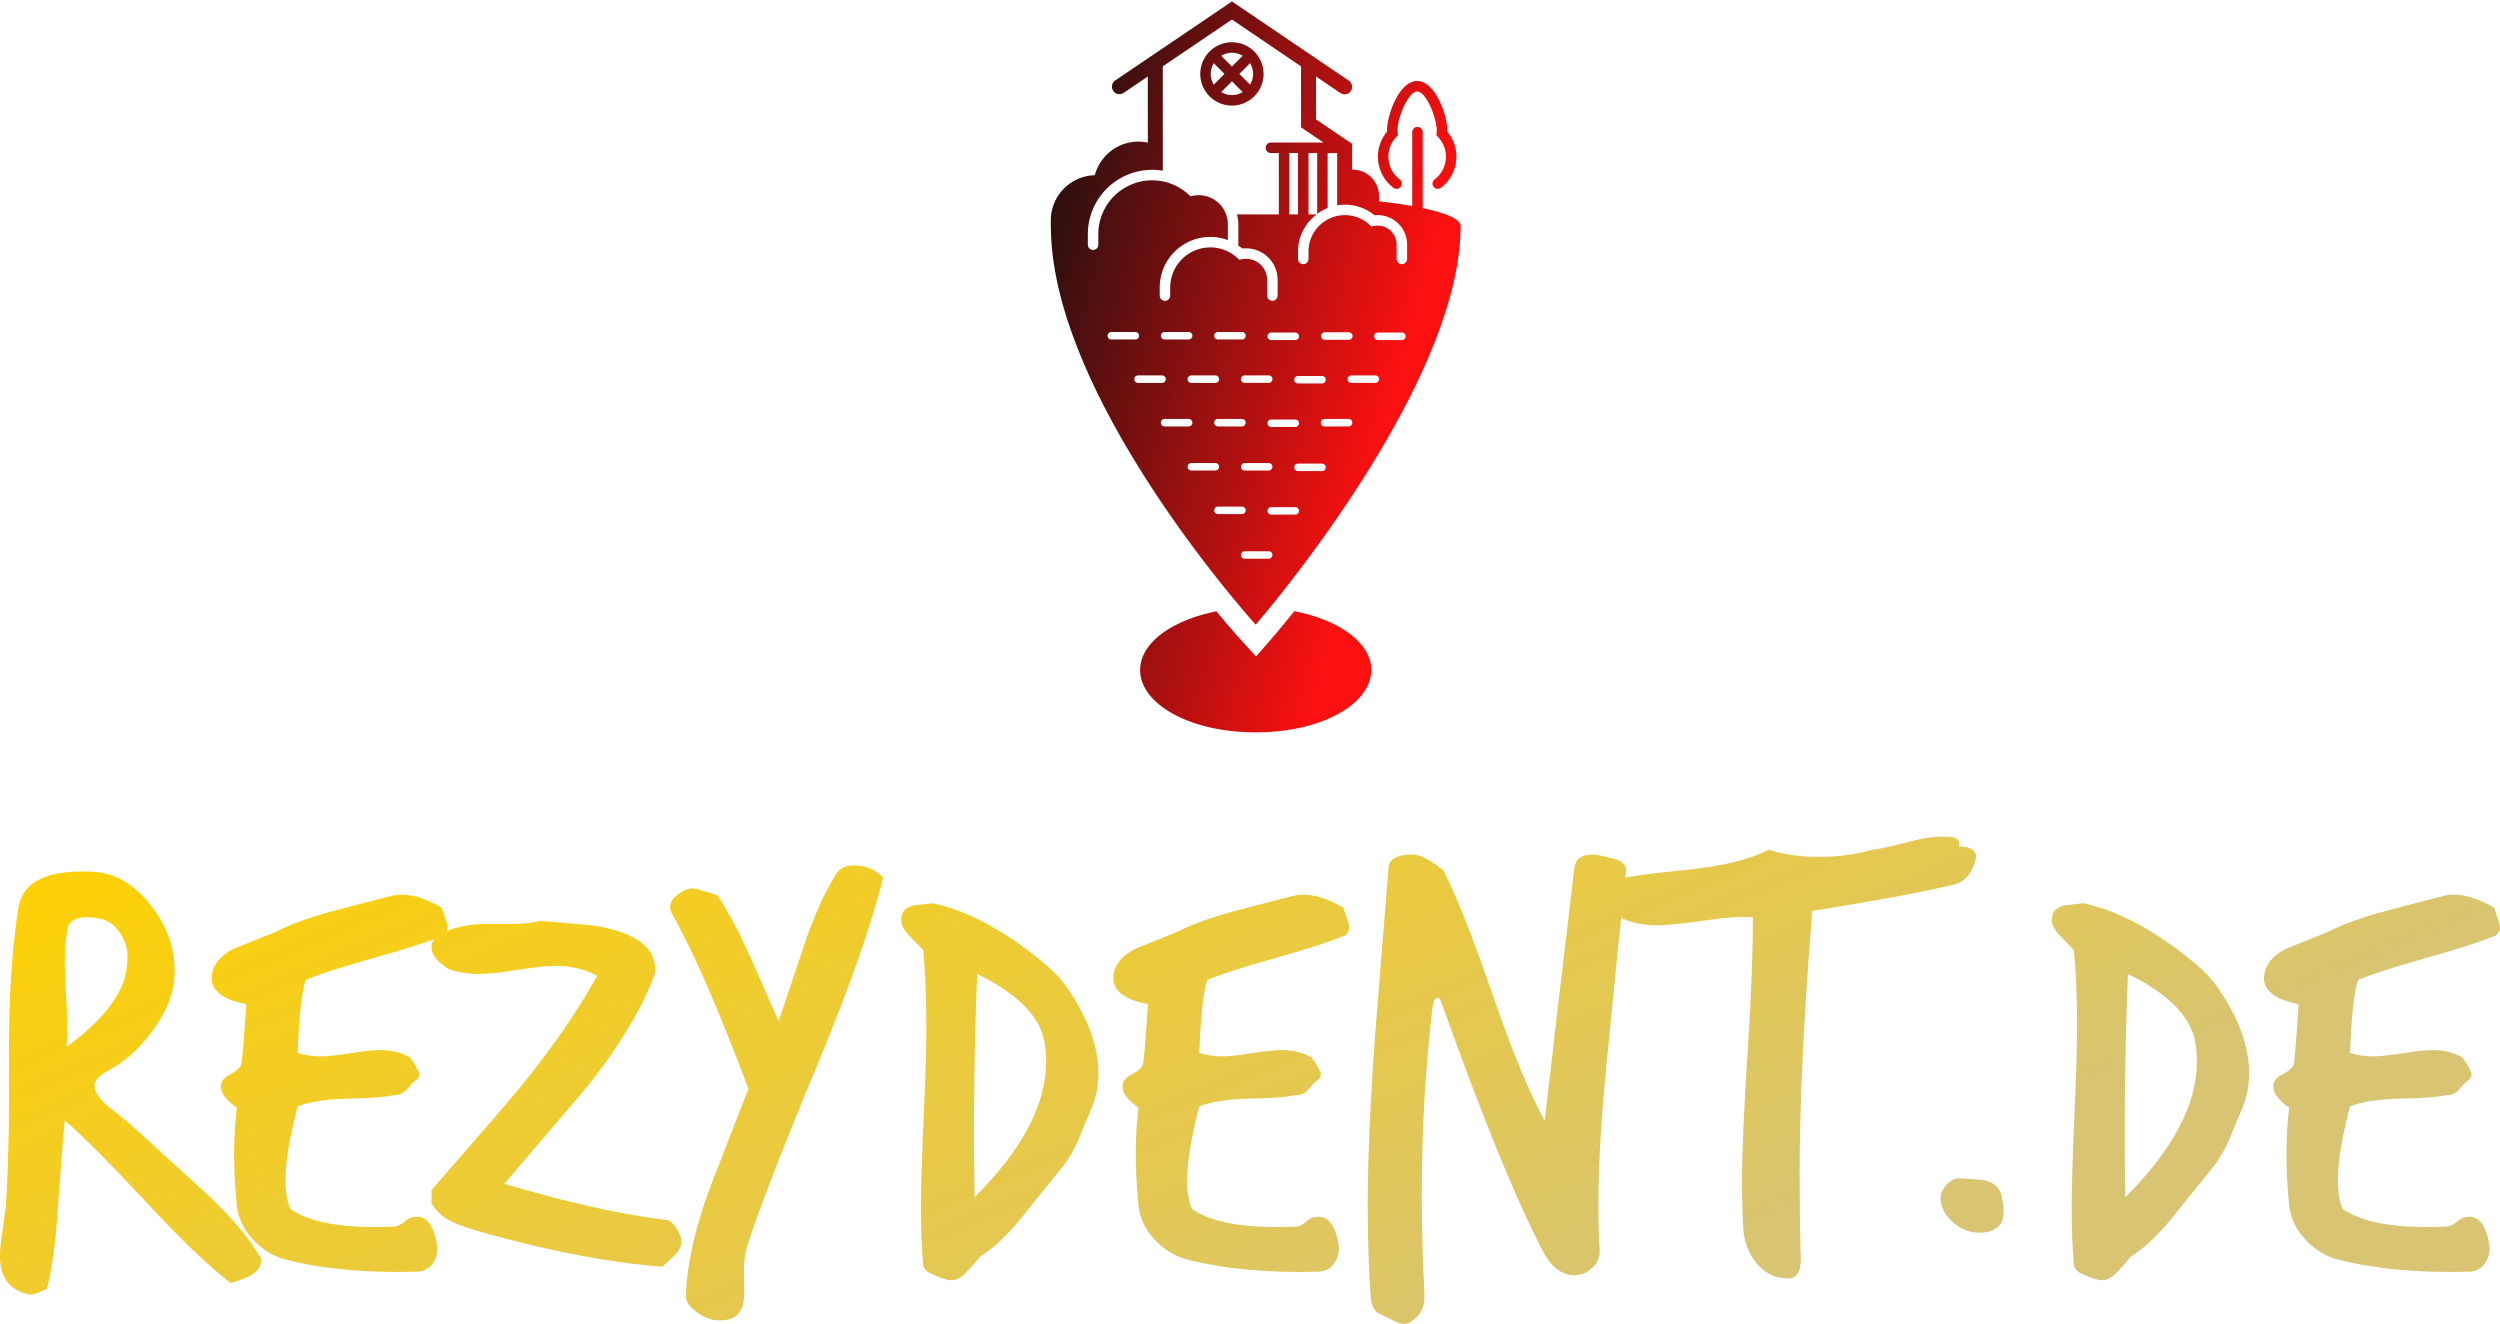 <svg data-v-423bf9ae="" xmlns="http://www.w3.org/2000/svg" viewBox="0 0 307.798 163" class="iconAbove"><!----><!----><defs data-v-423bf9ae=""><linearGradient data-v-423bf9ae="" gradientTransform="rotate(25)" id="d6d89daa-c99c-467d-90c2-cda92121d966" x1="0%" y1="0%" x2="100%" y2="0%"><stop data-v-423bf9ae="" offset="0%" style="stop-color: rgb(255, 209, 0); stop-opacity: 1;"></stop><stop data-v-423bf9ae="" offset="100%" style="stop-color: rgb(216, 196, 114); stop-opacity: 1;"></stop></linearGradient></defs><g data-v-423bf9ae="" id="9470ebc6-207a-4436-9e5d-9201d3dc66e9" fill="url(#d6d89daa-c99c-467d-90c2-cda92121d966)" transform="matrix(5.545,0,0,5.545,-1.949,95.072)"><path d="M6.10 10.72L6.10 10.72L6.10 10.72Q6.15 10.78 6.15 10.85L6.15 10.85L6.15 10.85Q6.15 11.17 5.47 11.34L5.47 11.34L5.47 11.34Q4.73 10.77 3.63 9.58L3.63 9.58L3.63 9.58Q2.39 8.25 1.79 7.73L1.79 7.73L1.79 7.73Q1.75 8.09 1.64 9.63L1.64 9.63L1.64 9.63Q1.57 10.79 1.39 11.48L1.39 11.48L1.39 11.48Q1.36 11.48 1.21 11.55L1.21 11.55L1.21 11.55Q1.06 11.62 0.97 11.59L0.97 11.59L0.97 11.59Q0.35 11.45 0.35 10.74L0.35 10.74L0.35 10.74Q0.35 10.53 0.41 10.18L0.41 10.18L0.41 10.18Q0.46 9.77 0.48 9.67L0.48 9.67L0.48 9.67Q0.53 8.86 0.55 7.74L0.55 7.74L0.55 6.22L0.55 6.22Q0.55 4.31 0.76 3.01L0.76 3.01L0.76 3.01Q0.90 2.14 2.39 2.21L2.39 2.21L2.39 2.21Q3.15 2.24 3.71 2.97L3.71 2.97L3.71 2.97Q4.23 3.64 4.23 4.42L4.23 4.42L4.23 4.42Q4.23 5.08 3.74 5.74L3.74 5.74L3.74 5.74Q3.32 6.33 2.70 6.66L2.70 6.66L2.70 6.66Q2.45 6.80 2.45 6.97L2.45 6.97L2.45 6.97Q2.45 7.15 2.74 7.41L2.74 7.41L2.74 7.41Q2.97 7.59 3.19 7.77L3.19 7.77L3.19 7.77Q3.21 7.78 4.73 9.17L4.73 9.17L4.73 9.17Q5.70 10.04 6.10 10.72ZM3.15 4.44L3.15 4.44L3.15 4.44Q3.19 4.19 3.18 3.99L3.18 3.99L3.18 3.99Q3.14 3.70 2.93 3.46L2.93 3.46L2.93 3.46Q2.73 3.22 2.28 3.22L2.28 3.22L2.28 3.22Q1.95 3.22 1.86 3.43L1.86 3.43L1.86 3.43Q1.79 3.78 1.79 4.23L1.79 4.23L1.79 4.23Q1.79 4.41 1.83 5.17L1.83 5.17L1.83 5.17Q1.86 5.74 1.83 6.10L1.83 6.10L1.83 6.10Q3.00 5.24 3.15 4.44ZM10.19 3.63L10.19 3.63L10.19 3.63Q9.67 3.84 8.67 4.12L8.67 4.12L8.67 4.12Q7.66 4.40 7.14 4.61L7.14 4.61L7.14 4.61Q7.01 4.97 6.96 6.23L6.96 6.23L6.96 6.23Q7.18 6.31 7.48 6.31L7.48 6.31L7.48 6.31Q7.69 6.31 8.13 6.24L8.13 6.24L8.13 6.24Q8.58 6.17 8.79 6.17L8.79 6.17L8.79 6.17Q9.18 6.17 9.46 6.34L9.46 6.34L9.46 6.34Q9.66 6.62 9.66 6.71L9.66 6.71L9.66 6.71Q9.66 6.80 9.56 6.86L9.56 6.86L9.56 6.86Q9.53 6.87 9.37 7.06L9.37 7.06L9.37 7.06Q9.25 7.18 9.09 7.17L9.09 7.17L9.09 7.17Q8.79 7.24 8.01 7.25L8.01 7.25L8.01 7.25Q7.35 7.27 6.96 7.42L6.96 7.42L6.96 7.42Q6.69 8.46 6.69 9.06L6.69 9.06L6.69 9.06Q6.69 9.46 6.80 9.70L6.80 9.70L6.80 9.70Q7.46 10.16 9.09 10.09L9.09 10.09L9.09 10.09Q9.20 10.09 9.32 9.99L9.32 9.99L9.32 9.99Q9.45 9.88 9.53 9.88L9.53 9.88L9.53 9.88Q9.93 9.80 10.05 10.47L10.05 10.47L10.05 10.47Q10.09 10.70 9.98 10.88L9.98 10.88L9.98 10.88Q9.86 11.07 9.63 11.09L9.63 11.09L9.63 11.09Q7.94 11.14 6.69 10.82L6.69 10.82L6.69 10.82Q6.30 10.72 5.98 10.39L5.98 10.39L5.98 10.39Q5.66 10.05 5.61 9.63L5.61 9.63L5.61 9.63Q5.49 8.41 5.61 7.45L5.61 7.45L5.61 7.45Q5.22 7.18 5.26 6.93L5.26 6.93L5.26 6.93Q5.28 6.80 5.48 6.70L5.48 6.70L5.48 6.70Q5.68 6.59 5.71 6.48L5.71 6.48L5.71 6.48Q5.74 6.37 5.82 5.15L5.82 5.15L5.82 5.15Q5.04 5.00 5.05 4.56L5.05 4.56L5.05 4.56Q5.07 4.16 5.54 3.92L5.54 3.92L5.54 3.92Q5.99 3.74 6.44 3.56L6.44 3.56L6.44 3.56Q6.97 3.29 7.76 3.08L7.76 3.08L7.76 3.08Q8.43 2.90 9.11 2.73L9.11 2.73L9.11 2.73Q9.18 2.72 9.28 2.72L9.28 2.72L9.28 2.72Q9.66 2.72 10.16 3.01L10.16 3.01L10.16 3.01Q10.18 3.07 10.23 3.22L10.23 3.22L10.23 3.22Q10.29 3.37 10.29 3.44L10.29 3.44L10.29 3.44Q10.29 3.56 10.19 3.63ZM15.44 10.25L15.44 10.25L15.44 10.25Q15.48 10.35 15.48 10.43L15.48 10.43L15.48 10.43Q15.48 10.58 15.34 10.72L15.34 10.72L15.34 10.72Q15.20 10.85 15.06 10.98L15.06 10.98L15.06 10.98Q13.33 10.85 11.07 10.22L11.07 10.22L11.07 10.22Q10.60 10.08 10.42 10.00L10.42 10.00L10.42 10.00Q10.08 9.84 9.93 9.56L9.93 9.56L9.93 9.56Q9.94 9.45 9.93 9.28L9.93 9.28L9.93 9.28Q11.52 7.46 11.90 7L11.90 7L11.90 7Q12.98 5.67 13.61 4.52L13.61 4.52L13.61 4.52Q13.20 4.30 12.70 4.30L12.70 4.30L12.70 4.30Q12.40 4.30 11.84 4.39L11.84 4.39L11.84 4.39Q11.27 4.48 10.99 4.48L10.99 4.48L10.99 4.48Q10.63 4.48 10.33 4.38L10.33 4.38L10.33 4.38Q9.93 4.14 9.93 3.88L9.93 3.88L9.93 3.88Q9.93 3.78 10.00 3.70L10.00 3.70L10.00 3.70Q10.40 3.37 11.17 3.37L11.17 3.37L11.17 3.37Q11.26 3.37 11.42 3.37L11.42 3.37L11.42 3.37Q11.59 3.37 11.68 3.37L11.68 3.37L11.68 3.37Q12.08 3.37 12.35 3.30L12.35 3.30L12.35 3.30Q12.91 3.35 13.48 3.40L13.48 3.40L13.48 3.40Q14.15 3.49 14.53 3.74L14.53 3.74L14.53 3.74Q14.90 3.99 14.90 4.37L14.90 4.37L14.90 4.37Q14.90 4.48 14.85 4.59L14.85 4.59L14.85 4.59Q14.41 5.70 13.40 6.97L13.40 6.97L13.40 6.97Q12.47 8.06 11.55 9.14L11.55 9.14L11.55 9.14Q13.64 9.76 15.13 9.94L15.13 9.94L15.13 9.94Q15.29 9.94 15.44 10.25ZM19.96 2.34L19.96 2.34L19.96 2.34Q19.57 3.92 18.52 6.45L18.52 6.45L18.52 6.45Q17.29 9.41 16.94 10.53L16.94 10.53L16.94 10.53Q16.87 10.75 16.87 11.09L16.87 11.09L16.87 11.09Q16.88 11.55 16.87 11.68L16.87 11.68L16.87 11.68Q16.83 12.17 16.35 12.17L16.35 12.17L16.35 12.17Q16.11 12.19 15.84 12.00L15.84 12.00L15.84 12.00Q15.57 11.82 15.58 11.61L15.58 11.61L15.58 11.61Q15.62 10.58 16.10 9.27L16.10 9.27L16.10 9.27Q16.53 8.15 16.97 7.03L16.97 7.03L16.97 7.03Q15.97 4.37 15.27 3.14L15.27 3.14L15.27 3.14Q15.23 3.07 15.23 3.00L15.23 3.00L15.23 3.00Q15.23 2.84 15.41 2.71L15.41 2.71L15.41 2.71Q15.58 2.58 15.75 2.58L15.75 2.58L15.75 2.58Q15.78 2.58 16.28 2.73L16.28 2.73L16.28 2.73Q16.63 3.26 17.01 4.10L17.01 4.10L17.01 4.10Q17.33 4.82 17.64 5.53L17.64 5.53L17.64 5.53Q17.92 4.69 18.20 3.86L18.20 3.86L18.20 3.86Q18.52 2.90 18.91 2.27L18.91 2.27L18.91 2.27Q19.03 2.07 19.31 2.07L19.31 2.07L19.31 2.07Q19.70 2.07 19.96 2.34ZM24.56 7.53L24.56 7.53L24.56 7.53Q24.42 7.85 24.29 8.18L24.29 8.18L24.29 8.18Q24.12 8.55 23.93 8.78L23.93 8.78L23.93 8.78Q23.49 9.32 23.06 9.86L23.06 9.86L23.06 9.86Q22.54 10.50 22.12 10.75L22.12 10.75L22.12 10.75Q21.98 10.92 21.81 11.10L21.81 11.10L21.81 11.10Q21.64 11.28 21.48 11.28L21.48 11.28L21.48 11.28Q21.39 11.28 21.28 11.24L21.28 11.24L21.28 11.24Q21.17 11.20 21.04 11.14L21.04 11.14L21.04 11.14Q20.90 11.09 20.85 10.96L20.85 10.96L20.85 10.96Q20.80 10.37 20.80 9.70L20.80 9.70L20.80 9.70Q20.80 9.02 20.86 7.66L20.86 7.66L20.86 7.66Q20.92 6.30 20.92 5.61L20.92 5.61L20.92 5.61Q20.92 4.70 20.85 3.95L20.85 3.95L20.85 3.95Q20.83 3.93 20.54 3.63L20.54 3.63L20.54 3.63Q20.36 3.44 20.36 3.29L20.36 3.29L20.36 3.29Q20.36 3.22 20.38 3.15L20.38 3.15L20.38 3.15Q20.45 2.98 20.69 2.95L20.69 2.95L20.69 2.95Q20.87 2.93 21.06 2.91L21.06 2.91L21.06 2.91Q22.23 3.16 23.52 4.23L23.52 4.23L23.52 4.23Q23.86 4.51 24.07 4.82L24.07 4.82L24.07 4.82Q24.74 5.81 24.74 6.68L24.74 6.68L24.74 6.68Q24.74 7.13 24.56 7.53ZM23.55 6.03L23.55 6.03L23.55 6.03Q23.42 5.15 22.05 4.48L22.05 4.48L22.05 4.48Q21.95 6.82 21.99 9.44L21.99 9.44L21.99 9.44Q23.58 7.85 23.58 6.43L23.58 6.43L23.58 6.43Q23.58 6.23 23.55 6.03ZM30.21 3.63L30.21 3.63L30.21 3.63Q29.69 3.84 28.69 4.12L28.69 4.12L28.69 4.12Q27.68 4.40 27.16 4.61L27.16 4.61L27.16 4.61Q27.03 4.97 26.98 6.23L26.98 6.23L26.98 6.23Q27.20 6.31 27.50 6.31L27.50 6.31L27.50 6.31Q27.71 6.31 28.15 6.24L28.15 6.24L28.15 6.24Q28.60 6.17 28.81 6.17L28.81 6.17L28.81 6.17Q29.20 6.17 29.48 6.34L29.48 6.34L29.48 6.34Q29.68 6.62 29.68 6.71L29.68 6.71L29.68 6.71Q29.68 6.80 29.58 6.86L29.58 6.86L29.58 6.86Q29.55 6.87 29.39 7.06L29.39 7.06L29.39 7.06Q29.27 7.18 29.11 7.17L29.11 7.17L29.11 7.17Q28.81 7.24 28.03 7.25L28.03 7.25L28.03 7.25Q27.37 7.27 26.98 7.42L26.98 7.42L26.98 7.42Q26.71 8.46 26.71 9.06L26.71 9.06L26.71 9.06Q26.71 9.46 26.82 9.70L26.82 9.70L26.82 9.70Q27.48 10.16 29.11 10.09L29.11 10.09L29.11 10.09Q29.22 10.09 29.34 9.99L29.34 9.99L29.34 9.99Q29.47 9.88 29.55 9.88L29.55 9.88L29.55 9.88Q29.95 9.80 30.07 10.47L30.07 10.47L30.07 10.47Q30.11 10.70 29.99 10.88L29.99 10.88L29.99 10.88Q29.88 11.07 29.65 11.09L29.65 11.09L29.65 11.09Q27.96 11.14 26.71 10.82L26.71 10.82L26.71 10.82Q26.32 10.72 26.00 10.39L26.00 10.39L26.00 10.39Q25.68 10.05 25.63 9.63L25.63 9.63L25.63 9.63Q25.51 8.41 25.63 7.45L25.63 7.45L25.63 7.45Q25.24 7.18 25.28 6.93L25.28 6.93L25.28 6.93Q25.30 6.80 25.50 6.70L25.50 6.70L25.50 6.70Q25.70 6.59 25.73 6.48L25.73 6.48L25.73 6.48Q25.76 6.37 25.84 5.15L25.84 5.15L25.84 5.15Q25.06 5.00 25.07 4.56L25.07 4.56L25.07 4.56Q25.09 4.16 25.56 3.92L25.56 3.92L25.56 3.92Q26.01 3.74 26.46 3.56L26.46 3.56L26.46 3.56Q26.99 3.29 27.78 3.08L27.78 3.08L27.78 3.08Q28.45 2.90 29.13 2.73L29.13 2.73L29.13 2.73Q29.20 2.72 29.30 2.72L29.30 2.72L29.30 2.72Q29.68 2.72 30.18 3.01L30.18 3.01L30.18 3.01Q30.20 3.07 30.25 3.22L30.25 3.22L30.25 3.22Q30.31 3.37 30.31 3.44L30.31 3.44L30.31 3.44Q30.31 3.56 30.21 3.63ZM36.46 2.14L36.46 2.14L36.46 2.14Q36.26 4.02 36.08 5.91L36.08 5.91L36.08 5.91Q35.84 8.15 35.84 9.65L35.84 9.65L35.84 9.65Q35.84 10.14 35.87 10.61L35.87 10.61L35.87 10.61Q35.88 10.84 35.71 11.00L35.71 11.00L35.71 11.00Q35.53 11.17 35.31 11.17L35.31 11.17L35.31 11.17Q34.87 11.17 34.58 10.58L34.58 10.58L34.58 10.58Q33.68 8.83 32.35 5.10L32.35 5.10L32.35 5.10Q32.33 5.01 32.28 5.01L32.28 5.01L32.28 5.01Q32.19 5.01 32.16 5.21L32.16 5.21L32.16 5.21Q31.92 7.21 31.92 9.42L31.92 9.42L31.92 9.42Q31.92 10.49 31.98 11.59L31.98 11.59L31.98 11.59Q31.99 12.00 31.74 12.15L31.74 12.15L31.74 12.15Q31.64 12.25 31.53 12.25L31.53 12.25L31.53 12.25Q31.43 12.25 31.28 12.17L31.28 12.17L31.28 12.17Q31.07 12.07 31.01 12.04L31.01 12.04L31.01 12.04Q30.83 11.98 30.79 11.70L30.79 11.70L30.79 11.70Q30.77 11.48 30.76 11.24L30.76 11.24L30.76 11.24Q30.72 10.46 30.72 9.60L30.72 9.60L30.72 9.60Q30.72 8.12 30.88 5.89L30.88 5.89L30.88 5.89Q31.15 2.51 31.18 2.14L31.18 2.14L31.18 2.14Q31.19 1.83 31.70 1.83L31.70 1.83L31.70 1.83Q31.93 1.81 32.40 2.18L32.40 2.18L32.40 2.18Q32.84 3.04 33.50 4.96L33.50 4.96L33.50 4.96Q34.13 6.79 34.65 7.74L34.65 7.74L34.65 7.74Q34.86 5.88 35.31 2.11L35.31 2.11L35.31 2.11Q35.35 1.83 35.71 1.83L35.71 1.83L35.71 1.83Q35.84 1.83 36.01 1.88L36.01 1.88L36.01 1.88Q36.23 1.93 36.27 1.95L36.27 1.95L36.27 1.95Q36.41 2.00 36.46 2.14ZM44.23 1.90L44.23 1.90L44.23 1.90Q44.10 2.41 43.75 2.49L43.75 2.49L43.75 2.49Q42.84 2.72 40.59 3.08L40.59 3.08L40.59 3.08Q40.31 6.57 40.31 8.89L40.31 8.89L40.31 8.89Q40.31 9.77 40.33 10.63L40.33 10.63L40.33 10.63Q40.35 10.89 40.31 11.03L40.31 11.03L40.31 11.03Q40.24 11.26 40.03 11.24L40.03 11.24L40.03 11.24Q39.62 11.23 39.35 10.90L39.35 10.90L39.35 10.90Q39.09 10.57 39.06 10.16L39.06 10.16L39.06 10.16Q39.03 9.65 39.03 9.07L39.03 9.07L39.03 9.07Q39.03 8.15 39.16 6.15L39.16 6.15L39.16 6.15Q39.28 4.23 39.27 3.22L39.27 3.22L39.27 3.22Q38.89 3.19 38.22 3.29L38.22 3.29L38.22 3.29Q37.45 3.40 37.16 3.40L37.16 3.40L37.16 3.40Q36.47 3.40 36.04 3.04L36.04 3.04L36.04 3.04Q35.87 2.67 35.87 2.66L35.87 2.66L35.87 2.66Q35.87 2.56 35.97 2.45L35.97 2.45L35.97 2.45Q36.41 2.30 37.80 2.17L37.80 2.17L37.80 2.17Q39.02 2.04 39.62 1.72L39.62 1.72L39.62 1.72Q40.11 1.88 40.74 1.88L40.74 1.88L40.74 1.88Q41.37 1.88 41.94 1.72L41.94 1.72L41.94 1.72Q42.11 1.71 42.80 1.53L42.80 1.53L42.80 1.53Q43.30 1.40 43.64 1.44L43.64 1.44L43.64 1.44Q43.89 1.44 43.85 1.65L43.85 1.65L43.85 1.65Q44.23 1.65 44.23 1.90ZM44.79 9.39L44.79 9.39L44.79 9.39Q44.91 9.90 44.74 10.07L44.74 10.07L44.74 10.07Q44.56 10.25 44.23 10.22L44.23 10.22L44.23 10.22Q43.95 10.21 43.69 9.97L43.69 9.97L43.69 9.97Q43.44 9.73 43.44 9.46L43.44 9.46L43.44 9.46Q43.44 9.30 43.58 9.15L43.58 9.15L43.58 9.15Q43.72 9.00 43.88 9.02L43.88 9.02L43.88 9.02Q44.14 9.03 44.41 9.06L44.41 9.06L44.41 9.06Q44.72 9.13 44.79 9.39ZM50.11 7.53L50.11 7.53L50.11 7.53Q49.97 7.85 49.84 8.18L49.84 8.18L49.84 8.18Q49.67 8.55 49.48 8.78L49.48 8.78L49.48 8.78Q49.04 9.32 48.61 9.86L48.61 9.86L48.61 9.86Q48.09 10.50 47.67 10.75L47.67 10.75L47.67 10.75Q47.53 10.92 47.36 11.10L47.36 11.10L47.36 11.10Q47.19 11.28 47.03 11.28L47.03 11.28L47.03 11.28Q46.94 11.28 46.83 11.24L46.83 11.24L46.83 11.24Q46.72 11.20 46.58 11.14L46.58 11.14L46.58 11.14Q46.45 11.09 46.40 10.96L46.40 10.96L46.40 10.96Q46.35 10.37 46.35 9.70L46.35 9.70L46.35 9.70Q46.35 9.02 46.41 7.66L46.41 7.66L46.41 7.66Q46.47 6.30 46.47 5.61L46.47 5.61L46.47 5.61Q46.47 4.70 46.40 3.95L46.40 3.95L46.40 3.95Q46.38 3.93 46.09 3.63L46.09 3.63L46.09 3.63Q45.91 3.44 45.91 3.29L45.91 3.29L45.91 3.29Q45.91 3.22 45.93 3.15L45.93 3.15L45.93 3.15Q46.00 2.98 46.24 2.95L46.24 2.95L46.24 2.95Q46.42 2.93 46.61 2.91L46.61 2.91L46.61 2.91Q47.78 3.16 49.07 4.23L49.07 4.23L49.07 4.23Q49.41 4.51 49.62 4.82L49.62 4.82L49.62 4.82Q50.29 5.81 50.29 6.68L50.29 6.68L50.29 6.68Q50.29 7.13 50.11 7.53ZM49.10 6.03L49.10 6.03L49.10 6.03Q48.97 5.15 47.60 4.48L47.60 4.48L47.60 4.48Q47.50 6.82 47.54 9.44L47.54 9.44L47.54 9.44Q49.13 7.85 49.13 6.43L49.13 6.43L49.13 6.43Q49.13 6.23 49.10 6.03ZM55.76 3.63L55.76 3.63L55.76 3.63Q55.24 3.84 54.24 4.12L54.24 4.12L54.24 4.12Q53.23 4.40 52.71 4.61L52.71 4.61L52.71 4.61Q52.58 4.97 52.53 6.23L52.53 6.23L52.53 6.23Q52.75 6.31 53.05 6.31L53.05 6.31L53.05 6.31Q53.26 6.31 53.70 6.24L53.70 6.24L53.70 6.24Q54.15 6.17 54.36 6.17L54.36 6.17L54.36 6.17Q54.75 6.17 55.03 6.34L55.03 6.34L55.03 6.34Q55.23 6.62 55.23 6.71L55.23 6.71L55.23 6.71Q55.23 6.80 55.13 6.86L55.13 6.86L55.13 6.86Q55.10 6.87 54.94 7.06L54.94 7.06L54.94 7.06Q54.82 7.18 54.66 7.17L54.66 7.17L54.66 7.17Q54.36 7.24 53.58 7.25L53.58 7.25L53.58 7.25Q52.92 7.27 52.53 7.42L52.53 7.42L52.53 7.42Q52.26 8.46 52.26 9.06L52.26 9.06L52.26 9.06Q52.26 9.46 52.37 9.70L52.37 9.70L52.37 9.70Q53.03 10.16 54.66 10.09L54.66 10.09L54.66 10.09Q54.77 10.09 54.89 9.99L54.89 9.99L54.89 9.99Q55.02 9.88 55.10 9.88L55.10 9.88L55.10 9.88Q55.50 9.80 55.62 10.47L55.62 10.47L55.62 10.47Q55.66 10.70 55.54 10.88L55.54 10.88L55.54 10.88Q55.43 11.07 55.20 11.09L55.20 11.09L55.20 11.09Q53.51 11.14 52.26 10.82L52.26 10.82L52.26 10.82Q51.87 10.72 51.55 10.39L51.55 10.39L51.55 10.39Q51.23 10.05 51.18 9.63L51.18 9.63L51.18 9.63Q51.06 8.41 51.18 7.45L51.18 7.45L51.18 7.45Q50.79 7.18 50.83 6.93L50.83 6.93L50.83 6.93Q50.85 6.80 51.05 6.70L51.05 6.70L51.05 6.70Q51.25 6.59 51.28 6.48L51.28 6.48L51.28 6.48Q51.31 6.37 51.39 5.15L51.39 5.15L51.39 5.15Q50.61 5.00 50.62 4.56L50.62 4.56L50.62 4.56Q50.64 4.16 51.11 3.92L51.11 3.92L51.11 3.92Q51.56 3.74 52.01 3.56L52.01 3.56L52.01 3.56Q52.54 3.29 53.33 3.08L53.33 3.08L53.33 3.08Q54.00 2.90 54.68 2.73L54.68 2.73L54.68 2.73Q54.75 2.72 54.85 2.72L54.85 2.72L54.85 2.72Q55.23 2.72 55.73 3.01L55.73 3.01L55.73 3.01Q55.75 3.07 55.80 3.22L55.80 3.22L55.80 3.22Q55.86 3.37 55.86 3.44L55.86 3.44L55.86 3.44Q55.86 3.56 55.76 3.63Z"></path></g><defs data-v-423bf9ae=""><linearGradient data-v-423bf9ae="" gradientTransform="rotate(25)" id="de68ddeb-223a-4a92-90ae-8aa2345f89c6" x1="0%" y1="0%" x2="100%" y2="0%"><stop data-v-423bf9ae="" offset="0%" style="stop-color: rgb(15, 15, 15); stop-opacity: 1;"></stop><stop data-v-423bf9ae="" offset="100%" style="stop-color: rgb(255, 16, 16); stop-opacity: 1;"></stop></linearGradient></defs><g data-v-423bf9ae="" id="110bed0a-81f8-473b-98cd-3d35e3442ef3" transform="matrix(1.301,0,0,1.301,96.056,-7.861)" stroke="none" fill="url(#de68ddeb-223a-4a92-90ae-8aa2345f89c6)"><path d="M55.84 68.661c.85 3.458-3.946 6.686-10.84 6.686s-11.689-3.228-10.84-6.686c.556-2.263 3.452-4.037 7.12-4.767a81.009 81.009 0 0 0 2.238 2.608l1.514 1.668 1.478-1.7c.152-.175.949-1.099 2.143-2.588 3.699.721 6.627 2.502 7.187 4.779zM45 65.158s-19.198-21.17-19.382-37.493h-.009v-.764a4.285 4.285 0 0 1 4.165-4.279c.493-1.826 2.145-3.178 4.127-3.178.306 0 .602.038.89.1v-6.263l-2.311 1.565a.709.709 0 0 1-.795-1.173L42.75 6.179l11.064 7.494a.708.708 0 1 1-.795 1.174l-2.311-1.565v4.057l3.417 2.314V22.1c.017 0 .033-.005.05-.005a2.495 2.495 0 0 1 2.495 2.495v.503c1.153.132 2.212.281 3.143.447v-6.994a.496.496 0 1 1 .992 0v7.189c2.249.478 3.585 1.061 3.585 1.692C64.391 42.847 45 65.158 45 65.158zm4.098-10.768a.355.355 0 0 0-.354-.354H46.47a.354.354 0 0 0 0 .708h2.274a.355.355 0 0 0 .354-.354zM38.556 41.924c0 .195.159.354.354.354h2.274a.354.354 0 0 0 0-.708H38.91a.353.353 0 0 0-.354.354zm.098-3.754a.354.354 0 0 0 0-.708H36.38a.354.354 0 0 0 0 .708h2.274zm7.816-.656a.354.354 0 0 0 0 .708h2.274a.354.354 0 0 0 0-.708H46.47zm2.534-11.182v-5.808h-.82v5.808h.82zM49 41.621a.354.354 0 0 0 0 .709h2.274a.354.354 0 0 0 0-.708H49zm2.539-3.425h2.274a.354.354 0 0 0 0-.708h-2.274a.354.354 0 0 0 0 .708zm-2.795 7.546H46.47a.354.354 0 0 0 0 .708h2.274a.354.354 0 0 0 0-.708zm-4.788-4.173a.354.354 0 0 0 0 .708h2.274a.354.354 0 0 0 0-.708h-2.274zm.097-3.754a.355.355 0 0 0-.354-.354h-2.274a.354.354 0 0 0 0 .708h2.274a.353.353 0 0 0 .354-.354zm-2.983 8.229c0 .195.159.354.354.354h2.274a.354.354 0 0 0 0-.708h-2.274a.354.354 0 0 0-.354.354zm2.531 4.173c0 .195.159.354.354.354h2.274a.354.354 0 0 0 0-.708h-2.274a.353.353 0 0 0-.354.354zm8.028.052a.355.355 0 0 0-.354-.354H49a.354.354 0 0 0 0 .708h2.274a.355.355 0 0 0 .355-.354zm2.515-4.225a.355.355 0 0 0-.354-.354h-2.274a.354.354 0 0 0 0 .708h2.274a.355.355 0 0 0 .354-.354zm2.53-4.12a.355.355 0 0 0-.354-.354h-2.274a.354.354 0 0 0 0 .708h2.274a.355.355 0 0 0 .354-.354zm2.514-4.056a.355.355 0 0 0-.354-.354H56.56a.354.354 0 0 0 0 .708h2.274a.353.353 0 0 0 .354-.354zm-7.379-12.14a4.41 4.41 0 0 0-.992.558v-5.762h-.82v5.808h.765c-1.061.811-1.758 2.077-1.758 3.512v.702a.496.496 0 1 0 .992 0v-.702a3.448 3.448 0 0 1 3.444-3.443c.858 0 1.683.321 2.32.905l.186.17.247-.05a1.797 1.797 0 0 1 2.144 1.759v1.361a.496.496 0 1 0 .992 0v-1.361a2.79 2.79 0 0 0-3.083-2.77 4.415 4.415 0 0 0-2.806-1.006c-.251 0-.492.034-.732.074v-4.958h-.899v5.203zm-21.703 2.475a5.104 5.104 0 0 1 5.098-5.098c1.271 0 2.491.476 3.435 1.34l.186.169.246-.049a2.758 2.758 0 0 1 3.294 2.701v1.498a4.757 4.757 0 0 0-1.66-.302 4.793 4.793 0 0 0-4.788 4.788v.765a.496.496 0 1 0 .992 0v-.765a3.8 3.8 0 0 1 3.795-3.796c.946 0 1.854.354 2.558.998l.185.169.246-.049a2 2 0 0 1 2.39 1.959v1.483a.496.496 0 1 0 .992 0v-1.483a2.994 2.994 0 0 0-3.327-2.97c-.129-.106-.27-.191-.408-.282.004-.027.016-.051.016-.079v-1.933c0-.324-.052-.634-.129-.935h3.964v-5.808h-.754a.496.496 0 1 1 0-.992h4.983l-2.129-1.442v-5.708c0-.019.009-.035.011-.053L42.75 7.89l-6.552 4.439c.001.018.011.034.011.053v9.82a6.115 6.115 0 0 0-1.005-.089 6.096 6.096 0 0 0-6.09 6.09v.996a.496.496 0 1 0 .992 0v-.996zm1.229 9.967h2.274a.354.354 0 0 0 0-.708h-2.274a.354.354 0 0 0 0 .708zm2.53 4.108h2.274a.354.354 0 0 0 0-.708h-2.274a.354.354 0 0 0 0 .708zm2.515 4.12h2.274a.354.354 0 0 0 0-.708H36.38a.354.354 0 0 0 0 .708zm2.53 4.173h2.274a.354.354 0 0 0 0-.708H38.91a.354.354 0 0 0 0 .708zm2.515 4.121h2.274a.354.354 0 0 0 0-.708h-2.274a.354.354 0 0 0 0 .708zm2.531 4.225h2.274a.354.354 0 0 0 0-.708h-2.274a.354.354 0 0 0 0 .708zm-3.329-43.768a2.986 2.986 0 0 1-.873-2.111 3 3 0 0 1 2.996-2.996c.823 0 1.57.334 2.112.874.002.002.005.002.006.004l.004.007c.539.542.873 1.288.873 2.111a3 3 0 0 1-2.996 2.996c-.823 0-1.57-.334-2.112-.874l-.007-.004a.01.01 0 0 0-.003-.007zm3.139-.395l-1.016-1.016-1.016 1.016c.299.178.644.287 1.016.287s.717-.109 1.016-.287zm.701-2.733l-1.016 1.016 1.016 1.016c.178-.299.287-.644.287-1.016s-.109-.717-.287-1.016zm-2.733-.701l1.016 1.016 1.016-1.016c-.299-.178-.644-.287-1.016-.287s-.717.109-1.016.287zm-.988 1.717c0 .372.109.717.287 1.016l1.016-1.016-1.016-1.016a1.98 1.98 0 0 0-.287 1.016zm17.286 10.775a.498.498 0 0 0 .695-.094.495.495 0 0 0-.093-.695 2.697 2.697 0 0 1-.323-4.021l.156-.166-.051-.425c0-1.227 1.026-3.711 1.865-3.711.84 0 1.866 2.484 1.855 3.79l-.041.346.156.166c.483.512.75 1.174.75 1.864 0 .851-.391 1.637-1.073 2.157a.496.496 0 1 0 .603.788 3.69 3.69 0 0 0 .603-5.31c.002-.029.004-.06.004-.091 0-1.396-1.109-4.703-2.858-4.703s-2.857 3.307-2.857 4.703c0 .029.001.059.004.091a3.69 3.69 0 0 0 .605 5.311z"></path></g><!----></svg>